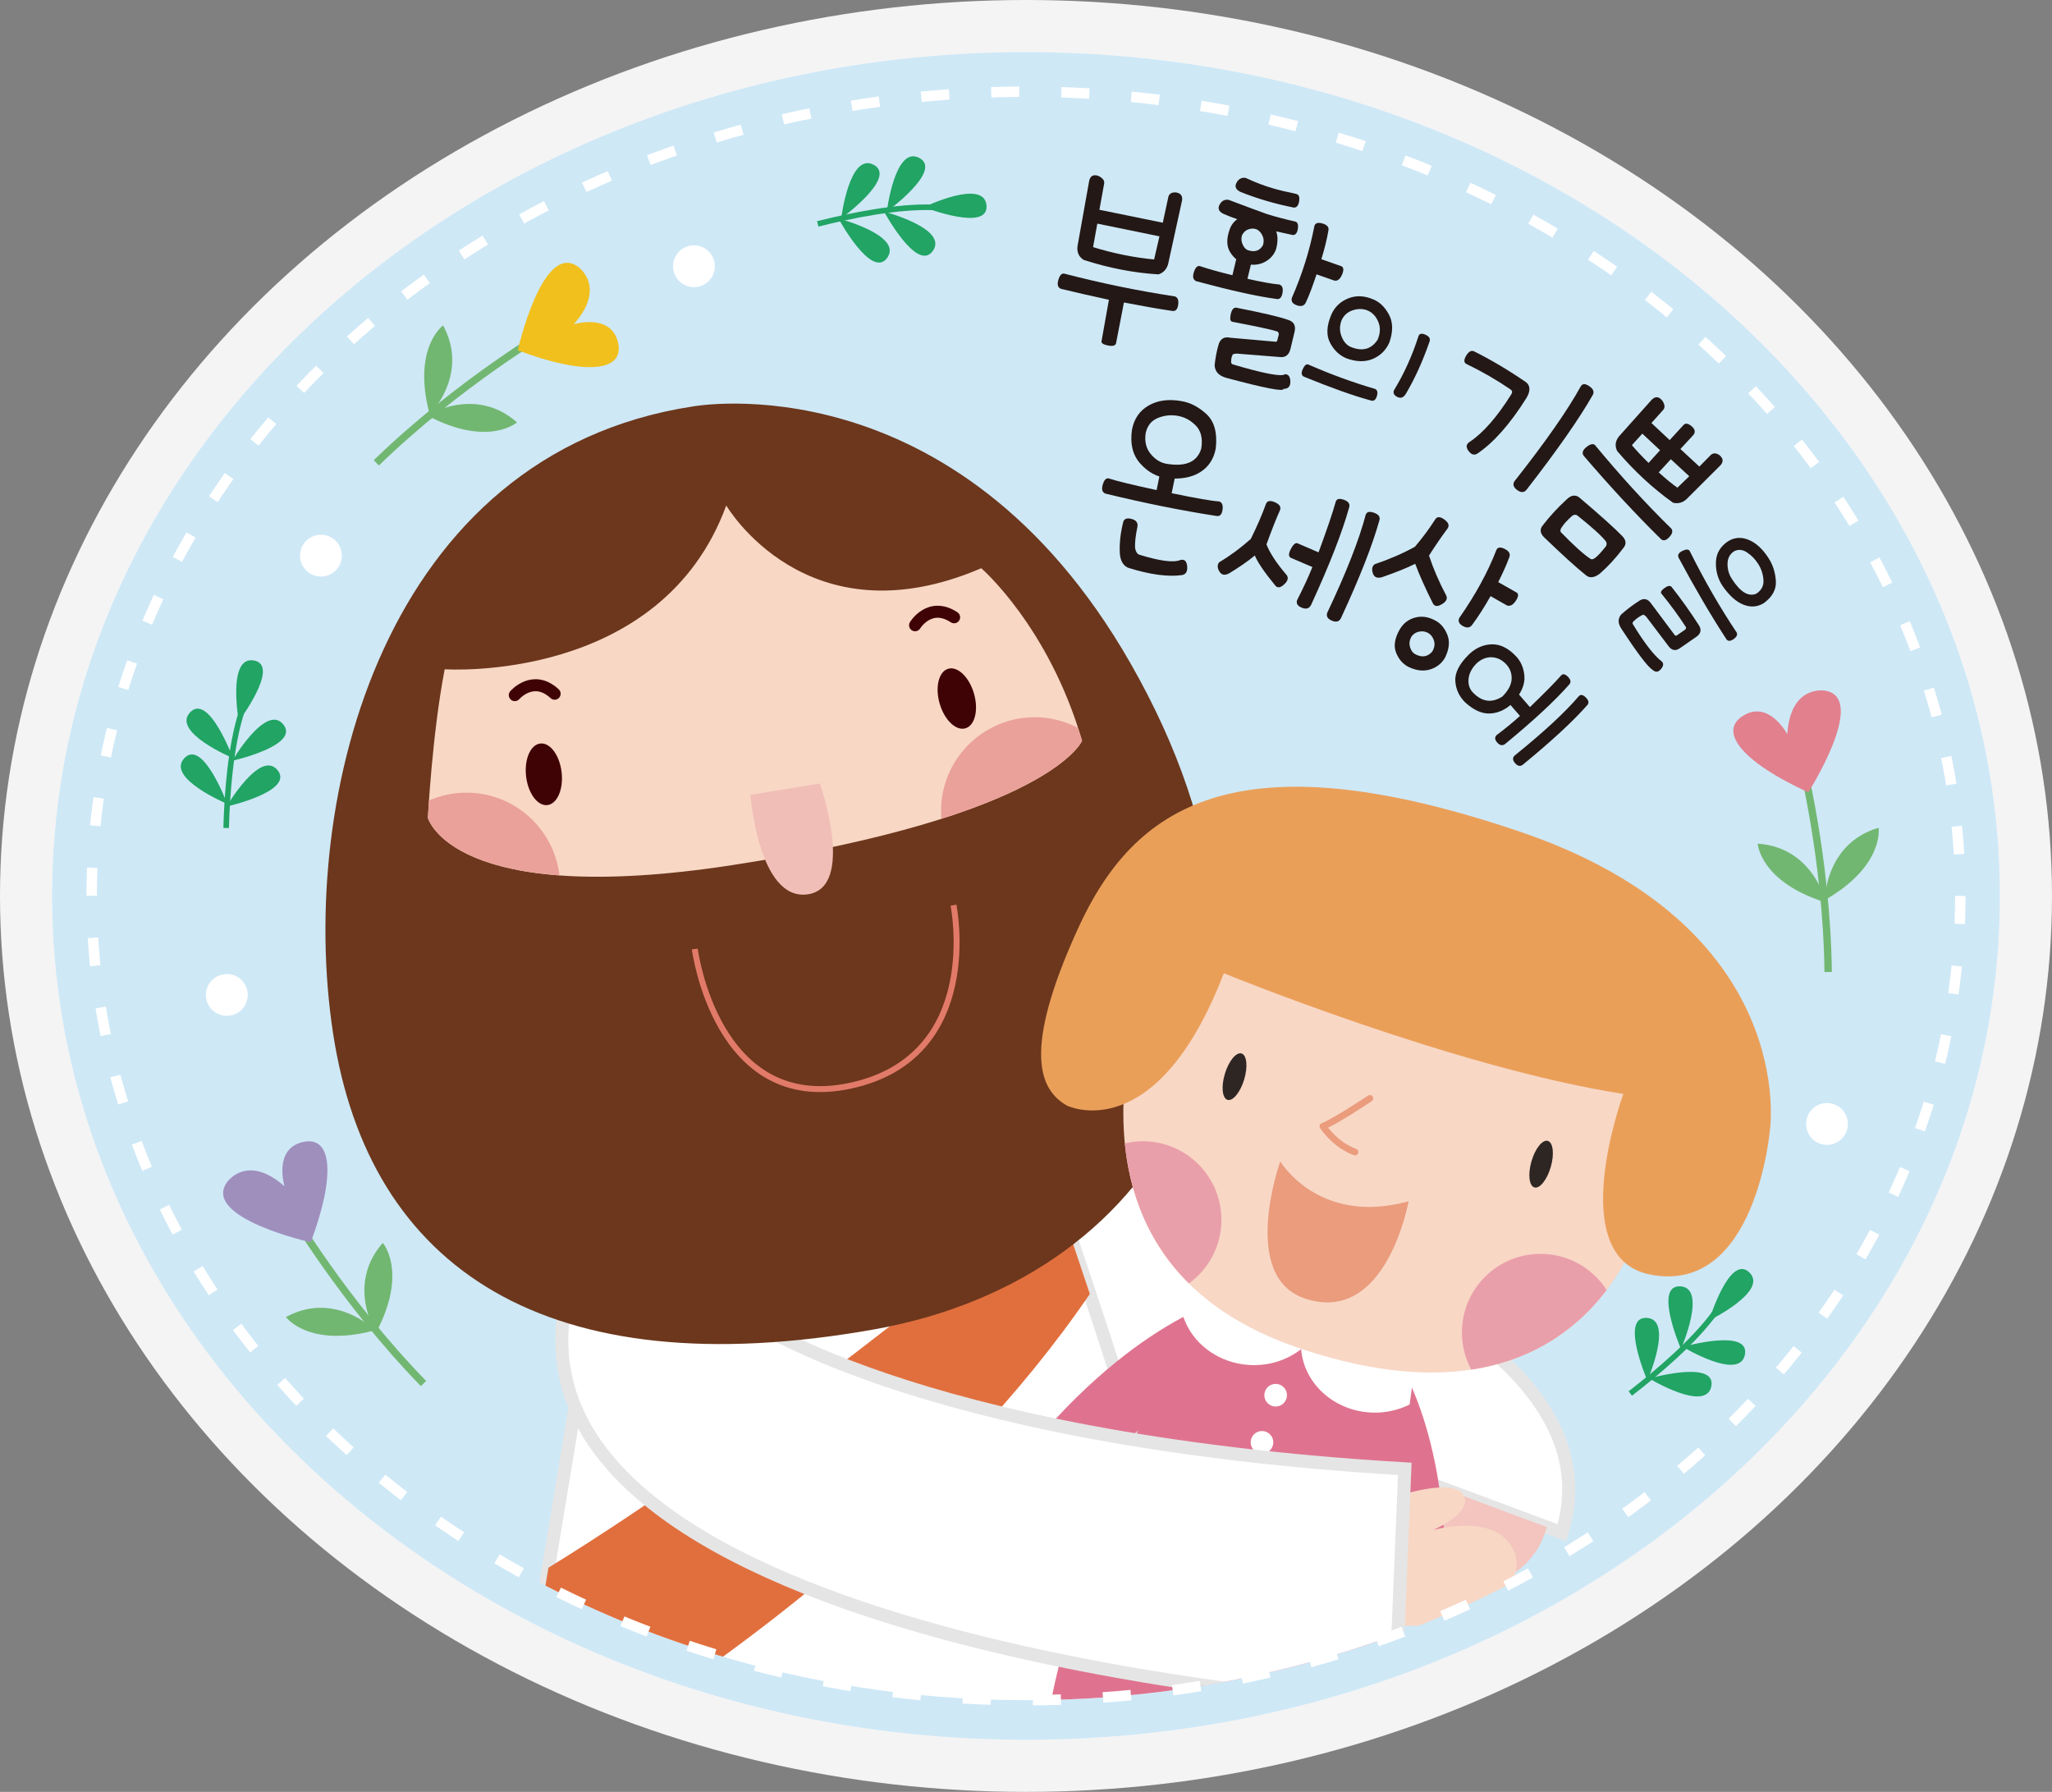<?xml version="1.0" encoding="UTF-8"?>
<svg id="_레이어_2" data-name="레이어 2" xmlns="http://www.w3.org/2000/svg" xmlns:xlink="http://www.w3.org/1999/xlink" viewBox="0 0 233.492 203.871">
  <rect x="0" y="0" width="233.492" height="203.871" fill="#808080" stroke="none"/>
  <defs>
    <style>
      .cls-1 {
        fill: #f4f4f5;
      }

      .cls-1, .cls-2, .cls-3, .cls-4, .cls-5, .cls-6, .cls-7, .cls-8, .cls-9, .cls-10, .cls-11, .cls-12, .cls-13, .cls-14, .cls-15, .cls-16, .cls-17, .cls-18, .cls-19, .cls-20, .cls-21, .cls-22 {
        stroke-width: 0px;
      }

      .cls-23 {
        stroke: #3f0205;
        stroke-width: 1.367px;
      }

      .cls-23, .cls-8, .cls-24, .cls-25, .cls-26, .cls-27, .cls-28 {
        fill: none;
      }

      .cls-23, .cls-24 {
        stroke-linecap: round;
        stroke-linejoin: round;
      }

      .cls-2 {
        fill: #e16f3e;
      }

      .cls-3 {
        fill: #231815;
      }

      .cls-4 {
        fill: #ea9c7d;
      }

      .cls-5 {
        fill: #f1c01d;
      }

      .cls-6 {
        fill: #eaa199;
      }

      .cls-7 {
        fill: #72b771;
      }

      .cls-9 {
        fill: #e99faa;
      }

      .cls-10 {
        fill: #9f8fbd;
      }

      .cls-24 {
        stroke: #ea9c7d;
        stroke-width: .763px;
      }

      .cls-11 {
        fill: #3f0205;
      }

      .cls-12 {
        fill: #f8d7c5;
      }

      .cls-13, .cls-29 {
        fill: #fff;
      }

      .cls-25 {
        stroke: #72b771;
        stroke-width: .841px;
      }

      .cls-25, .cls-26, .cls-27, .cls-28, .cls-29 {
        stroke-miterlimit: 10;
      }

      .cls-14 {
        fill: #6c371c;
      }

      .cls-15 {
        fill: #e2808d;
      }

      .cls-16 {
        fill: #ea9f59;
      }

      .cls-26 {
        stroke: #21a464;
        stroke-width: .632px;
      }

      .cls-30 {
        clip-path: url(#clippath);
      }

      .cls-27 {
        stroke: #fff;
        stroke-dasharray: 0 0 3.192 4.787;
        stroke-width: 1.19px;
      }

      .cls-28 {
        stroke: #e27a69;
        stroke-width: .675px;
      }

      .cls-17 {
        fill: #cee8f6;
      }

      .cls-18 {
        fill: #2e2623;
      }

      .cls-19 {
        fill: #df738f;
      }

      .cls-20 {
        fill: #21a464;
      }

      .cls-29 {
        stroke: #e5e5e5;
        stroke-width: 1.49px;
      }

      .cls-21 {
        fill: #f3c5be;
      }

      .cls-22 {
        fill: #f1beb7;
      }
    </style>
    <clipPath id="clippath">
      <ellipse class="cls-8" cx="116.746" cy="101.936" rx="106.312" ry="91.502"/>
    </clipPath>
  </defs>
  <g id="_레이어_1-2" data-name="레이어 1">
    <g>
      <ellipse class="cls-1" cx="116.746" cy="101.936" rx="116.746" ry="101.936"/>
      <path class="cls-17" d="M116.746,197.936c-61.101,0-110.81-43.066-110.81-96S55.645,5.936,116.746,5.936s110.808,43.064,110.808,96-49.709,96-110.808,96Z"/>
      <ellipse class="cls-17" cx="116.746" cy="101.936" rx="106.312" ry="91.502"/>
      <g>
        <path class="cls-26" d="M185.509,158.545c3.18-2.46,7.189-5.876,9.578-9.122"/>
        <path class="cls-20" d="M194.478,150.231s6.832-3.331,4.561-5.474c-2.248-2.119-4.561,5.474-4.561,5.474Z"/>
        <path class="cls-20" d="M191.275,153.475s3.041-6.968-.08-7.123c-3.086-.157.08,7.123.08,7.123Z"/>
        <path class="cls-20" d="M191.482,153.238s6.5,3.941,7.07.871c.566-3.038-7.07-.871-7.07-.871Z"/>
        <path class="cls-20" d="M187.451,157.069s3.041-6.965-.078-7.126c-3.086-.154.078,7.126.078,7.126Z"/>
        <path class="cls-20" d="M187.658,156.835s6.502,3.941,7.072.872c.563-3.039-7.072-.872-7.072-.872Z"/>
      </g>
      <g>
        <path class="cls-26" d="M25.732,94.202c.113-4.019.515-9.273,1.729-13.112"/>
        <path class="cls-20" d="M27.168,82.056s-1.334-7.482,1.737-6.908c3.036.568-1.737,6.908-1.737,6.908Z"/>
        <path class="cls-20" d="M26.432,86.557s3.84-6.562,5.805-4.133c1.943,2.402-5.805,4.133-5.805,4.133Z"/>
        <path class="cls-20" d="M26.501,86.25s-7.015-2.932-4.869-5.202c2.122-2.246,4.869,5.202,4.869,5.202Z"/>
        <path class="cls-20" d="M25.779,91.764s3.838-6.56,5.805-4.135c1.943,2.405-5.805,4.135-5.805,4.135Z"/>
        <path class="cls-20" d="M25.848,91.457s-7.014-2.931-4.87-5.2c2.124-2.245,4.87,5.2,4.87,5.2Z"/>
      </g>
      <g>
        <path class="cls-26" d="M93.048,25.473c3.899-.979,9.063-2.016,13.093-1.883"/>
        <path class="cls-20" d="M105.129,23.569s6.844-3.311,7.121-.198c.274,3.077-7.121.198-7.121.198Z"/>
        <path class="cls-20" d="M100.597,24.077s7.356,1.921,5.549,4.469c-1.786,2.523-5.549-4.469-5.549-4.469Z"/>
        <path class="cls-20" d="M100.912,24.062s.923-7.549,3.688-6.095c2.737,1.433-3.688,6.095-3.688,6.095Z"/>
        <path class="cls-20" d="M95.408,24.859s7.353,1.92,5.551,4.469c-1.789,2.521-5.551-4.469-5.551-4.469Z"/>
        <path class="cls-20" d="M95.72,24.842s.925-7.545,3.69-6.095c2.736,1.435-3.69,6.095-3.69,6.095Z"/>
      </g>
      <g class="cls-30">
        <g>
          <path class="cls-29" d="M121.865,132.678s64.421,14.522,55.857,41.707l-17.502-6.518s-24.578-7.633-40.589-11.357l2.234-23.832Z"/>
          <path class="cls-21" d="M161.119,168.201c-.865,1.406-1.625,3.285-.408,4.342,2.117,1.842,4.908-.767,4.908-.767,0,0-4.281,4.468-1.488,7.449,2.654,2.83,10.172.942,11.873-5.481l-14.885-5.543Z"/>
          <path class="cls-29" d="M120.748,137.52s17.501,51.016,18.619,63.675l-80.061-4.095,8.192-49.527,53.25-10.053Z"/>
          <path class="cls-2" d="M124.01,147.224c-1.937-5.845-3.262-9.704-3.262-9.704l-3.766.709-3.682,3.015s-26.303,21.962-50.896,37.122l-3.099,18.734,9.591.489c14.51-9.185,39.144-26.972,55.113-50.365Z"/>
          <path class="cls-19" d="M141.527,147.188s-10.838,1.625-23.835,16.987l6.707,4.218s6.056-9.208,18.431-13.646l-1.303-7.56Z"/>
          <path class="cls-19" d="M158.222,153.493s6.924,8.495,6.205,28.606l-7.799-1.392s1.715-10.887-4.457-22.496l6.051-4.719Z"/>
          <g>
            <path class="cls-19" d="M139.548,139.57s-16.814,35.188-20.291,55.79l38.976,5.214,2.234-51.635-20.92-9.369Z"/>
            <path class="cls-13" d="M150.962,147.094c-.088-1.134-.447-2.202-1.012-3.157l-9.219-3.87c-.604.125-1.186.303-1.73.545-.832,1.604-2.516,4.941-4.377,9.137.992,3.062,3.977,5.376,7.623,5.557,2.207.108,4.248-.589,5.807-1.806.299,3.853,3.674,7,7.951,7.211,1.59.08,3.092-.265,4.391-.914l1.469-10.851-7.934-3.334c-1.098.308-2.109.813-2.969,1.483Z"/>
            <g>
              <path class="cls-13" d="M146.439,158.802c-.035.712-.641,1.26-1.35,1.223-.709-.033-1.256-.639-1.221-1.349.035-.709.639-1.258,1.35-1.221.709.035,1.256.639,1.221,1.347Z"/>
              <path class="cls-13" d="M144.884,164.164c-.033.71-.639,1.26-1.348,1.224-.711-.036-1.258-.638-1.223-1.351.035-.707.641-1.255,1.35-1.221.709.036,1.256.641,1.221,1.348Z"/>
            </g>
          </g>
          <path class="cls-12" d="M157.49,170.723s7.447-2.793,8.937-.745c1.488,2.05-3.352,4.097-3.352,4.097,0,0,7.076-2.047,9.123,2.234,2.049,4.282-4.469,9.495-13.965,8.565l-.744-14.151Z"/>
          <path class="cls-29" d="M84.256,149.436s18.99,14.337,75.591,17.686l-1.117,27s-100.168-5.959-94.583-44.685h20.109Z"/>
          <g>
            <path class="cls-14" d="M128.636,75.466c-19.892-34.793-49.833-29.218-49.833-29.218-35.044,5.385-45.008,44.386-40.908,71.285,4.1,26.896,24.336,40.33,61.536,33.725,33.125-5.883,51.276-37.188,29.206-75.792Z"/>
            <path class="cls-12" d="M111.656,64.65c-19.896,8.533-29.016-7.142-29.016-7.142-7.436,20.319-32.039,18.639-32.039,18.639-1.428,7.369-1.914,16.914-1.914,16.914,0,0,2.805,10.29,34.751,5.351,36.156-5.59,39.688-14.125,39.688-14.125-3.781-13.001-11.471-19.637-11.471-19.637Z"/>
            <path class="cls-22" d="M85.389,90.435s.907,12.077,6.486,11.323c5.578-.757,1.414-12.619,1.414-12.619"/>
            <g>
              <path class="cls-11" d="M110.828,78.917c.539,1.867.102,3.636-.976,3.948-1.082.311-2.394-.951-2.932-2.822-.542-1.872-.103-3.643.976-3.954,1.078-.314,2.392.952,2.933,2.828Z"/>
              <path class="cls-23" d="M104.124,71.139s1.656-2.738,4.442-.908"/>
            </g>
            <g>
              <path class="cls-11" d="M63.906,87.864c.221,1.935-.502,3.605-1.618,3.734-1.116.128-2.202-1.335-2.425-3.268-.224-1.936.5-3.608,1.616-3.737,1.117-.128,2.201,1.338,2.427,3.27Z"/>
              <path class="cls-23" d="M58.577,79.088s2.087-2.426,4.533-.16"/>
            </g>
            <path class="cls-28" d="M79.059,107.972s2.404,18.84,17.697,15.558c15.294-3.285,11.737-20.548,11.737-20.548"/>
            <g>
              <path class="cls-6" d="M107.08,92.27c0,.303.019.598.045.892,14.191-4.521,16.002-8.874,16.002-8.874-.146-.51-.311-.989-.469-1.474-1.473-.768-3.143-1.21-4.917-1.21-5.888,0-10.661,4.775-10.661,10.666Z"/>
              <path class="cls-6" d="M53.076,90.184c-1.519,0-2.958.321-4.266.893-.084,1.225-.123,1.985-.123,1.985,0,0,1.529,5.541,14.971,6.534-.621-5.3-5.117-9.412-10.582-9.412Z"/>
            </g>
          </g>
          <g>
            <path class="cls-12" d="M133.328,104.092s-19.468,38.039,14.812,49.401c34.283,11.368,39.621-17.295,39.621-17.295l.359-15.217-14.701-10.743-40.092-6.146Z"/>
            <path class="cls-16" d="M121.399,125.787s10.126,5.004,17.857-15.056c0,0,26.32,10.772,45.461,13.729,0,0-6.836,18.575,3.031,20.548,12.076,2.416,13.652-16.483,13.652-16.483,0,0,3.385-23.133-28.551-33.935-32.381-10.953-43.894-2.793-50.232,11.151-6.34,13.942-4.309,18.265-1.219,20.046Z"/>
            <path class="cls-18" d="M141.568,122.829c-.439,1.458-1.287,2.488-1.893,2.306-.603-.182-.738-1.512-.297-2.969.439-1.454,1.289-2.488,1.893-2.306.606.184.738,1.515.297,2.969Z"/>
            <path class="cls-18" d="M176.459,132.768c-.422,1.464-1.254,2.506-1.863,2.33-.607-.173-.758-1.501-.336-2.961.42-1.464,1.254-2.505,1.861-2.331.607.173.758,1.503.338,2.962Z"/>
            <path class="cls-24" d="M155.873,124.971s-3.943,2.635-5.344,3.179c0,0,1.369,2.094,3.652,2.92"/>
            <path class="cls-4" d="M145.677,132.137s4.375,7.367,14.6,4.539c0,0-2.52,14.19-11.82,11.05-7.445-2.515-2.779-15.589-2.779-15.589Z"/>
            <path class="cls-9" d="M182.818,146.774c-1.736-2.7-4.865-4.377-8.287-4.084-4.924.42-8.57,4.753-8.15,9.673.107,1.254.471,2.423,1.031,3.466,7.51-1.133,12.348-5.029,15.406-9.055Z"/>
            <path class="cls-9" d="M129.277,129.878c-.441.037-.867.116-1.283.214.557,5.639,2.598,11.293,7.291,15.929,2.449-1.78,3.941-4.755,3.666-7.994-.42-4.919-4.752-8.568-9.674-8.148Z"/>
          </g>
        </g>
      </g>
      <g>
        <path class="cls-3" d="M133.67,33.72c.336.101.465.421.391.961-.076.54-.312.771-.709.689-1.414-.205-3.234-.524-5.463-.955l-.894,4.623c-.064.286-.367.379-.914.273-.545-.106-.791-.275-.738-.505l.837-4.699c-2.103-.455-3.919-.87-5.447-1.244-.359-.135-.462-.469-.309-1.003.152-.534.373-.777.664-.729,4.18,1.086,8.374,1.949,12.582,2.591ZM132.916,30.055c-.172.584-.535.972-1.09,1.162-2.795-.167-5.631-.715-8.507-1.643-.562-.347-.799-.873-.711-1.575l1.33-7.438c.123-.518.432-.713.926-.586.214.065.408.183.585.356.176.172.238.372.183.602l-.533,2.934,7.212,1.473.602-2.789c.062-.468.353-.688.871-.662.555.078.795.38.723.906l-1.592,7.26ZM131.324,29.521l.607-2.63-7.072-1.449-.48,2.674c2.3.712,4.617,1.181,6.945,1.405Z"/>
        <path class="cls-3" d="M140.234,31.312l.516-2.152c.066-.286.389-.36.963-.223.572.135.818.377.732.719l-.5,2.064c1.625.369,2.836.585,3.631.65.336.113.453.438.353.977-.1.539-.348.759-.74.658-2.111-.279-5.135-.951-9.068-2.01-.355-.15-.447-.491-.275-1.024.17-.532.4-.766.686-.696.971.329,2.205.674,3.703,1.037ZM146.216,42.572c.396.008.6.291.609.846.01.556-.252.833-.789.828.047.335-2.096-.076-6.43-1.237-.893-.231-1.357-.711-1.396-1.444.084-.865.246-1.692.486-2.483.228-.576.658-.797,1.287-.658l5.07.448c.168.033.26-.008.279-.127l.184-.705c-.021-.19-.084-.301-.191-.332-.668-.211-2.357-.573-5.066-1.092-.26-.031-.334-.309-.223-.837.113-.526.314-.787.604-.778,2.982.582,4.965,1.047,5.945,1.396.639.203.881.648.725,1.34l-.477,1.979c-.17.686-.584.988-1.242.903l-4.646-.37c-.166-.034-.377-.02-.635.044-.152.186-.228.493-.225.924-.002.062.043.135.131.223,3.615,1.073,5.615,1.451,6,1.135ZM144.189,24.365c.992.307,2.047.585,3.164.835.293.071.402.349.326.833-.076.484-.269.718-.58.705-.787-.17-1.414-.308-1.883-.414.203.567.195,1.248-.023,2.043-.236.652-.684,1.142-1.344,1.473-.66.326-1.428.371-2.301.131-.654-.208-1.18-.638-1.58-1.291-.398-.653-.422-1.49-.072-2.508.168-.52.465-.931.891-1.234-.469-.154-.978-.35-1.531-.588-.555-.255-.719-.602-.494-1.043.225-.44.566-.631,1.025-.575,1.881.713,3.348,1.257,4.402,1.634ZM144.939,21.454c.586.173,1.439.375,2.561.612.301.072.408.353.322.842-.084.489-.287.727-.603.71-2.09-.412-4.102-1.001-6.033-1.767-.555-.255-.721-.602-.496-1.042s.57-.631,1.037-.572c1.197.55,2.268.955,3.213,1.217ZM142.043,28.481c.75.234,1.305.044,1.662-.571.129-.407.103-.786-.07-1.138-.174-.35-.404-.582-.693-.697-.271-.096-.566-.09-.885.016-.318.105-.564.335-.736.684-.107.367-.076.725.09,1.072.166.349.377.56.633.635ZM151.15,26.266c-.162.951-.428,2.024-.793,3.221l2.295.812c.252.134.268.457.045.968-.223.511-.51.729-.865.656l-2.025-.708c-.455,1.371-.857,2.427-1.205,3.17-.18.408-.519.526-1.019.358-.498-.17-.695-.452-.586-.852,1.176-2.68,2.029-5.4,2.562-8.16.088-.357.402-.457.939-.3.535.156.754.436.652.835Z"/>
        <path class="cls-3" d="M156.468,44.249c.266.126.332.405.197.836-.135.429-.361.589-.682.48-1.939-.525-4.48-1.429-7.623-2.711-.279-.145-.318-.434-.121-.861.197-.43.408-.603.633-.519,2.545,1.117,5.078,2.043,7.596,2.776ZM158.082,38.99c-.379.851-.998,1.466-1.859,1.838-.861.371-1.853.356-2.977-.044-.81-.323-1.443-.915-1.898-1.777-.455-.863-.402-1.942.152-3.239.391-.863,1.029-1.468,1.92-1.823.889-.353,1.842-.312,2.857.125.725.298,1.32.879,1.779,1.745.461.865.469,1.924.025,3.176ZM153.74,39.492c1.301.518,2.303.24,3.012-.833.318-.743.344-1.428.076-2.05-.266-.622-.662-1.047-1.186-1.271-.51-.217-1.06-.236-1.654-.057-.594.18-1.029.543-1.307,1.094-.264.646-.273,1.279-.031,1.899.242.618.605,1.024,1.09,1.219ZM162.668,38.854c-.766,2.209-1.645,4.155-2.635,5.842-.273.512-.609.67-1.008.48-.398-.189-.535-.446-.412-.767,1.15-1.886,2.08-3.938,2.791-6.157.103-.304.367-.358.795-.17.426.19.582.446.469.772Z"/>
        <path class="cls-3" d="M173.697,45.27c-1.865,2.969-3.728,5.082-5.594,6.338-.357.223-.693.121-1.006-.308-.314-.427-.273-.765.121-1.017,1.559-1.035,3.148-2.855,4.769-5.455.125-.217.084-.395-.125-.532-1.551-1.06-3.228-2.028-5.033-2.902-.273-.162-.269-.475.008-.936.277-.46.57-.624.881-.49,1.934.96,3.92,2.141,5.961,3.543.463.41.467.996.018,1.759ZM181.23,44.947c-1.518,2.672-4.023,6.258-7.519,10.762-.275.35-.629.366-1.063.055-.434-.314-.543-.645-.328-.998,3.543-4.49,6.057-8.092,7.545-10.798.187-.336.512-.346.975-.032.463.315.594.652.391,1.012Z"/>
        <path class="cls-3" d="M184.691,62.383c-.842,1.12-1.73,2.085-2.668,2.896-.633.47-1.162.521-1.586.153-1.084-.868-2.664-2.304-4.744-4.307-.471-.476-.508-.943-.107-1.399.73-.958,1.619-1.923,2.668-2.895.504-.495.982-.575,1.439-.24,2.412,2.049,4.043,3.512,4.891,4.394.471.477.506.943.107,1.398ZM182.732,62.159c.117-.196.113-.39-.012-.579-.506-.638-1.578-1.609-3.213-2.911-.228-.169-.469-.128-.721.119-.492.444-.851.846-1.078,1.204-.147.186-.188.365-.121.538,1.516,1.558,2.635,2.566,3.361,3.031.15.13.357.087.619-.13.299-.242.685-.666,1.164-1.273ZM190.168,60.133c.213.277.129.612-.25,1.006-.377.394-.703.441-.977.141-2.824-2.779-5.74-5.924-8.746-9.434-.213-.32-.1-.65.338-.994.437-.342.76-.409.967-.2,2.908,3.514,5.797,6.675,8.668,9.481ZM192.695,49.479l-1.488,1.608,2.158,1.999,1.18-1.196c.301-.367.668-.404,1.103-.109.434.358.479.737.133,1.143l-3.848,3.84c-.435.42-.953.566-1.549.443-2.281-1.621-4.404-3.582-6.367-5.888-.293-.592-.219-1.154.225-1.694l3.715-4.16c.387-.363.752-.359,1.094.007.16.163.269.362.328.6.057.237.004.438-.164.604l-1.301,1.452,2.074,1.944,1.541-1.677c.223-.28.533-.252.937.085.404.337.48.669.228,1ZM185.687,50.649c.516.607,1.149,1.282,1.899,2.02l1.309-1.443-2.018-1.888-1.19,1.311ZM190.865,55.488l1.351-1.303-2.096-1.937-1.377,1.499c.781.709,1.488,1.289,2.121,1.74Z"/>
        <path class="cls-3" d="M189.097,75.265c.228.226.191.516-.107.869-.299.354-.615.38-.951.077-.549-.344-1.719-1.885-3.51-4.623-.439-.63-.463-1.184-.068-1.664.658-.594,1.381-1.139,2.172-1.635.461-.232.855-.136,1.182.291l2.715,3.633c.086.113.17.144.252.092l.986-.684c.094-.125.113-.224.053-.296-.822-1.265-1.744-2.524-2.762-3.776-.143-.158-.033-.369.328-.636.363-.267.631-.318.807-.153,1.141,1.445,2.191,2.924,3.154,4.435.275.485.174.902-.305,1.245l-1.865,1.291c-.48.345-.9.296-1.264-.143l-2.529-3.338c-.074-.118-.207-.227-.398-.324-.41.178-.799.45-1.162.816-.043.047-.061.121-.057.22,1.328,2.189,2.437,3.623,3.33,4.303ZM197.613,71.964c.121.264-.006.52-.385.773-.379.251-.652.229-.82-.062-1.799-2.771-3.603-5.855-5.418-9.252-.113-.299.037-.549.455-.749.418-.2.691-.196.822.012,1.668,3.353,3.451,6.444,5.346,9.277ZM200.691,68.627c-.725.439-1.498.495-2.32.164-.824-.33-1.613-1.039-2.365-2.124-.537-.809-.789-1.712-.756-2.71.031-1,.504-1.799,1.418-2.4.74-.438,1.529-.474,2.365-.11.836.362,1.578,1.061,2.229,2.096.473.731.742,1.583.808,2.553.064.97-.394,1.813-1.379,2.532ZM197.099,65.916c.939,1.452,1.854,1.999,2.744,1.636.586-.383.857-.9.818-1.553-.041-.651-.236-1.259-.588-1.821-.344-.545-.768-.986-1.277-1.322-.508-.337-.996-.383-1.467-.139-.506.324-.758.811-.758,1.458s.176,1.228.527,1.741Z"/>
      </g>
      <g>
        <path class="cls-3" d="M131.609,55.758l.482-2.383c.064-.289.383-.372.955-.253.574.119.824.352.75.696l-.477,2.295c2.799.58,4.6.893,5.398.938.342.102.471.425.391.964-.078.538-.318.767-.715.684-3.908-.602-8.109-1.447-12.602-2.536-.365-.138-.471-.474-.316-1.009.154-.533.375-.774.666-.726.971.313,2.793.757,5.467,1.33ZM134.295,63.719c.471-.129.732.105.789.705.055.601-.145.936-.598,1.009-1.619.218-3.66-.061-6.121-.836-.572-.246-.887-.806-.947-1.685-.049-1.083.074-2.227.369-3.434.08-.433.396-.582.949-.443.551.14.779.445.684.923-.201.968-.289,1.751-.266,2.353.059.412.211.678.461.794,2.355.728,3.916.934,4.68.613ZM138.341,51.004c-.221,1.217-.82,2.129-1.795,2.731-.977.605-2.254.826-3.832.663-1.154-.165-2.152-.73-2.996-1.695-.846-.964-1.15-2.24-.91-3.829.238-1.229.865-2.141,1.879-2.729,1.016-.591,2.246-.764,3.691-.518,1.033.16,2,.654,2.9,1.488.902.833,1.256,2.129,1.062,3.889ZM132.918,52.796c2.068.307,3.326-.279,3.771-1.759.184-1.133-.021-2.006-.617-2.613-.596-.61-1.291-.982-2.092-1.116-.762-.13-1.506-.046-2.232.248-.725.296-1.186.861-1.379,1.694-.156.975.043,1.789.601,2.444.557.654,1.207,1.022,1.947,1.101Z"/>
        <path class="cls-3" d="M144.109,61.941c.396,1.008,1.162,2.169,2.299,3.488.229.318.131.675-.295,1.068-.424.395-.766.43-1.021.1-1.223-1.491-1.992-2.625-2.307-3.395-.793.652-1.771,1.332-2.936,2.038-.494.26-.861.185-1.101-.224-.24-.405-.25-.751-.031-1.032,1.262-.757,2.465-1.645,3.609-2.665.705-1.429,1.275-2.741,1.709-3.94.127-.393.463-.475,1.006-.247.545.229.748.529.613.903-.428.941-.941,2.245-1.545,3.905ZM153.509,57.757c-.785,2.817-2.228,6.51-4.328,11.074-.211.409-.561.514-1.053.311-.49-.199-.666-.494-.525-.883.654-1.267,1.231-2.514,1.733-3.742l-2.483-1.064c-.244-.15-.238-.474.016-.97.254-.497.5-.725.736-.686l2.43,1.047c.977-2.656,1.625-4.566,1.947-5.734.098-.356.408-.44.936-.249.525.19.725.489.592.896ZM156.953,59.215c-.785,2.818-2.236,6.515-4.357,11.089-.189.417-.531.524-1.025.321-.494-.203-.68-.5-.553-.893,2.17-4.588,3.631-8.305,4.379-11.152.113-.35.432-.43.957-.239.525.19.727.481.6.874Z"/>
        <path class="cls-3" d="M162.603,63.211c.496,1.506,1.152,3.029,1.971,4.565.154.361-.02.688-.521.977-.5.293-.84.251-1.02-.127-.863-1.725-1.531-3.216-2-4.48-.916.462-2.182.973-3.799,1.531-.537.144-.881-.009-1.023-.46-.145-.45-.08-.79.195-1.014,1.723-.586,3.254-1.251,4.594-1.994.844-.99,1.609-2.02,2.297-3.095.209-.356.553-.362,1.035-.021.48.344.613.682.398,1.017-.623.826-1.332,1.857-2.127,3.099ZM164.421,74.84c-.389.662-.959,1.105-1.711,1.332-.752.227-1.574.126-2.463-.303-.645-.344-1.111-.892-1.4-1.643-.287-.754-.143-1.627.432-2.624.404-.686.984-1.132,1.742-1.339.756-.206,1.541-.084,2.356.368.576.315,1.016.849,1.316,1.601.301.753.211,1.622-.271,2.606ZM161.037,74.432c.771.406,1.418.305,1.941-.305.25-.434.315-.849.19-1.243-.123-.393-.342-.682-.654-.864-.305-.178-.646-.231-1.025-.158-.379.072-.678.267-.896.582-.213.389-.264.778-.148,1.176.113.396.31.667.594.812ZM171.734,63.413c-.273.753-.689,1.693-1.254,2.818l2.119,1.2c.221.174.176.49-.135.947-.311.457-.641.627-.992.507l-1.865-1.062c-.711,1.259-1.396,2.332-2.061,3.221-.246.384-.602.448-1.068.195-.467-.256-.607-.569-.424-.94,1.853-2.661,3.254-5.228,4.205-7.698.137-.349.455-.397.959-.147.504.253.676.573.516.96Z"/>
        <path class="cls-3" d="M172.076,80.027c-.748.711-1.578,1.095-2.492,1.15-.914.057-1.863-.358-2.846-1.243-.699-.683-1.08-1.499-1.141-2.451-.062-.951.469-1.973,1.594-3.071.764-.711,1.615-1.078,2.551-1.102.934-.026,1.83.401,2.687,1.279.617.616.963,1.402,1.031,2.362.072.961-.391,1.986-1.385,3.076ZM167.709,78.898c1.002.977,2.084,1.093,3.244.348.676-.679,1.027-1.346,1.053-2.005.025-.659-.197-1.233-.668-1.715-.455-.466-.98-.715-1.576-.744-.598-.032-1.164.184-1.703.651-.586.577-.904,1.195-.959,1.852-.053.657.15,1.196.609,1.613ZM178.541,77.9c-1.611,1.829-4.033,4.076-7.266,6.739-.307.231-.607.182-.902-.149-.297-.328-.32-.612-.074-.855.951-.713,1.836-1.438,2.656-2.18l-1.475-1.697c-.129-.201-.006-.441.363-.722.369-.28.637-.363.801-.247l1.443,1.665c1.697-1.638,2.877-2.835,3.541-3.596.203-.23.467-.179.793.153.326.335.365.631.119.887ZM180.595,80.244c-1.613,1.83-4.043,4.074-7.293,6.739-.293.244-.588.199-.887-.132-.297-.332-.328-.623-.09-.871,3.293-2.654,5.736-4.911,7.33-6.776.213-.223.48-.167.807.167.326.332.369.625.133.873Z"/>
      </g>
      <g>
        <path class="cls-7" d="M207.769,101.368s.424-5.571,5.992-7.189c0,0,.693,4.261-6,8.159l.008-.97Z"/>
        <path class="cls-7" d="M207.42,101.698s-1.629-5.344-7.416-5.708c0,0,.252,4.307,7.635,6.652l-.219-.944Z"/>
        <path class="cls-25" d="M204.847,85.83s3.019,11.643,3.174,24.757"/>
        <path class="cls-15" d="M207.732,78.59s-3.977-.824-4.361,4.938c0,0-2.088-3.946-5.045-2.082-2.955,1.865.248,5.43,7.437,8.699,0,0,6.785-10.666,1.969-11.556Z"/>
      </g>
      <g>
        <path class="cls-7" d="M41.857,150.705s-4.234-3.645-9.318-.859c0,0,2.516,3.506,10.009,1.539l-.69-.68Z"/>
        <path class="cls-7" d="M42.338,150.693s-2.621-4.934,1.218-9.278c0,0,2.864,3.226-.706,10.102l-.512-.824Z"/>
        <path class="cls-25" d="M32.953,137.64s6.086,10.377,15.236,19.772"/>
        <path class="cls-10" d="M25.798,134.553s2.233-3.393,6.576.415c0,0-1.308-4.271,2.101-5.036,3.41-.766,3.659,4.019.879,11.412,0,0-12.337-2.76-9.556-6.791Z"/>
      </g>
      <g>
        <path class="cls-7" d="M49.54,46.342s3.654-4.229.878-9.318c0,0-3.51,2.51-1.559,10.006l.681-.688Z"/>
        <path class="cls-7" d="M49.552,46.822s4.938-2.611,9.276,1.235c0,0-3.231,2.858-10.101-.726l.825-.509Z"/>
        <path class="cls-25" d="M62.623,37.46s-10.389,6.067-19.802,15.199"/>
        <path class="cls-5" d="M65.723,30.314s3.389,2.239-.427,6.574c0,0,4.272-1.299,5.032,2.112.758,3.41-4.025,3.65-11.413.855,0,0,2.783-12.33,6.808-9.541Z"/>
      </g>
      <g>
        <path class="cls-13" d="M28.19,113.201c0,1.312-1.066,2.378-2.38,2.378s-2.38-1.065-2.38-2.378,1.065-2.381,2.38-2.381,2.38,1.065,2.38,2.381Z"/>
        <path class="cls-13" d="M38.9,63.217c0,1.315-1.066,2.381-2.381,2.381s-2.38-1.066-2.38-2.381,1.065-2.379,2.38-2.379,2.381,1.065,2.381,2.379Z"/>
        <path class="cls-13" d="M81.345,30.293c0,1.314-1.065,2.381-2.38,2.381s-2.38-1.066-2.38-2.381,1.065-2.38,2.38-2.38,2.38,1.065,2.38,2.38Z"/>
        <path class="cls-13" d="M210.267,127.877c0,1.314-1.064,2.38-2.379,2.38s-2.381-1.065-2.381-2.38,1.066-2.381,2.381-2.381,2.379,1.067,2.379,2.381Z"/>
      </g>
      <ellipse class="cls-27" cx="116.746" cy="101.936" rx="106.312" ry="91.502"/>
    </g>
  </g>
</svg>